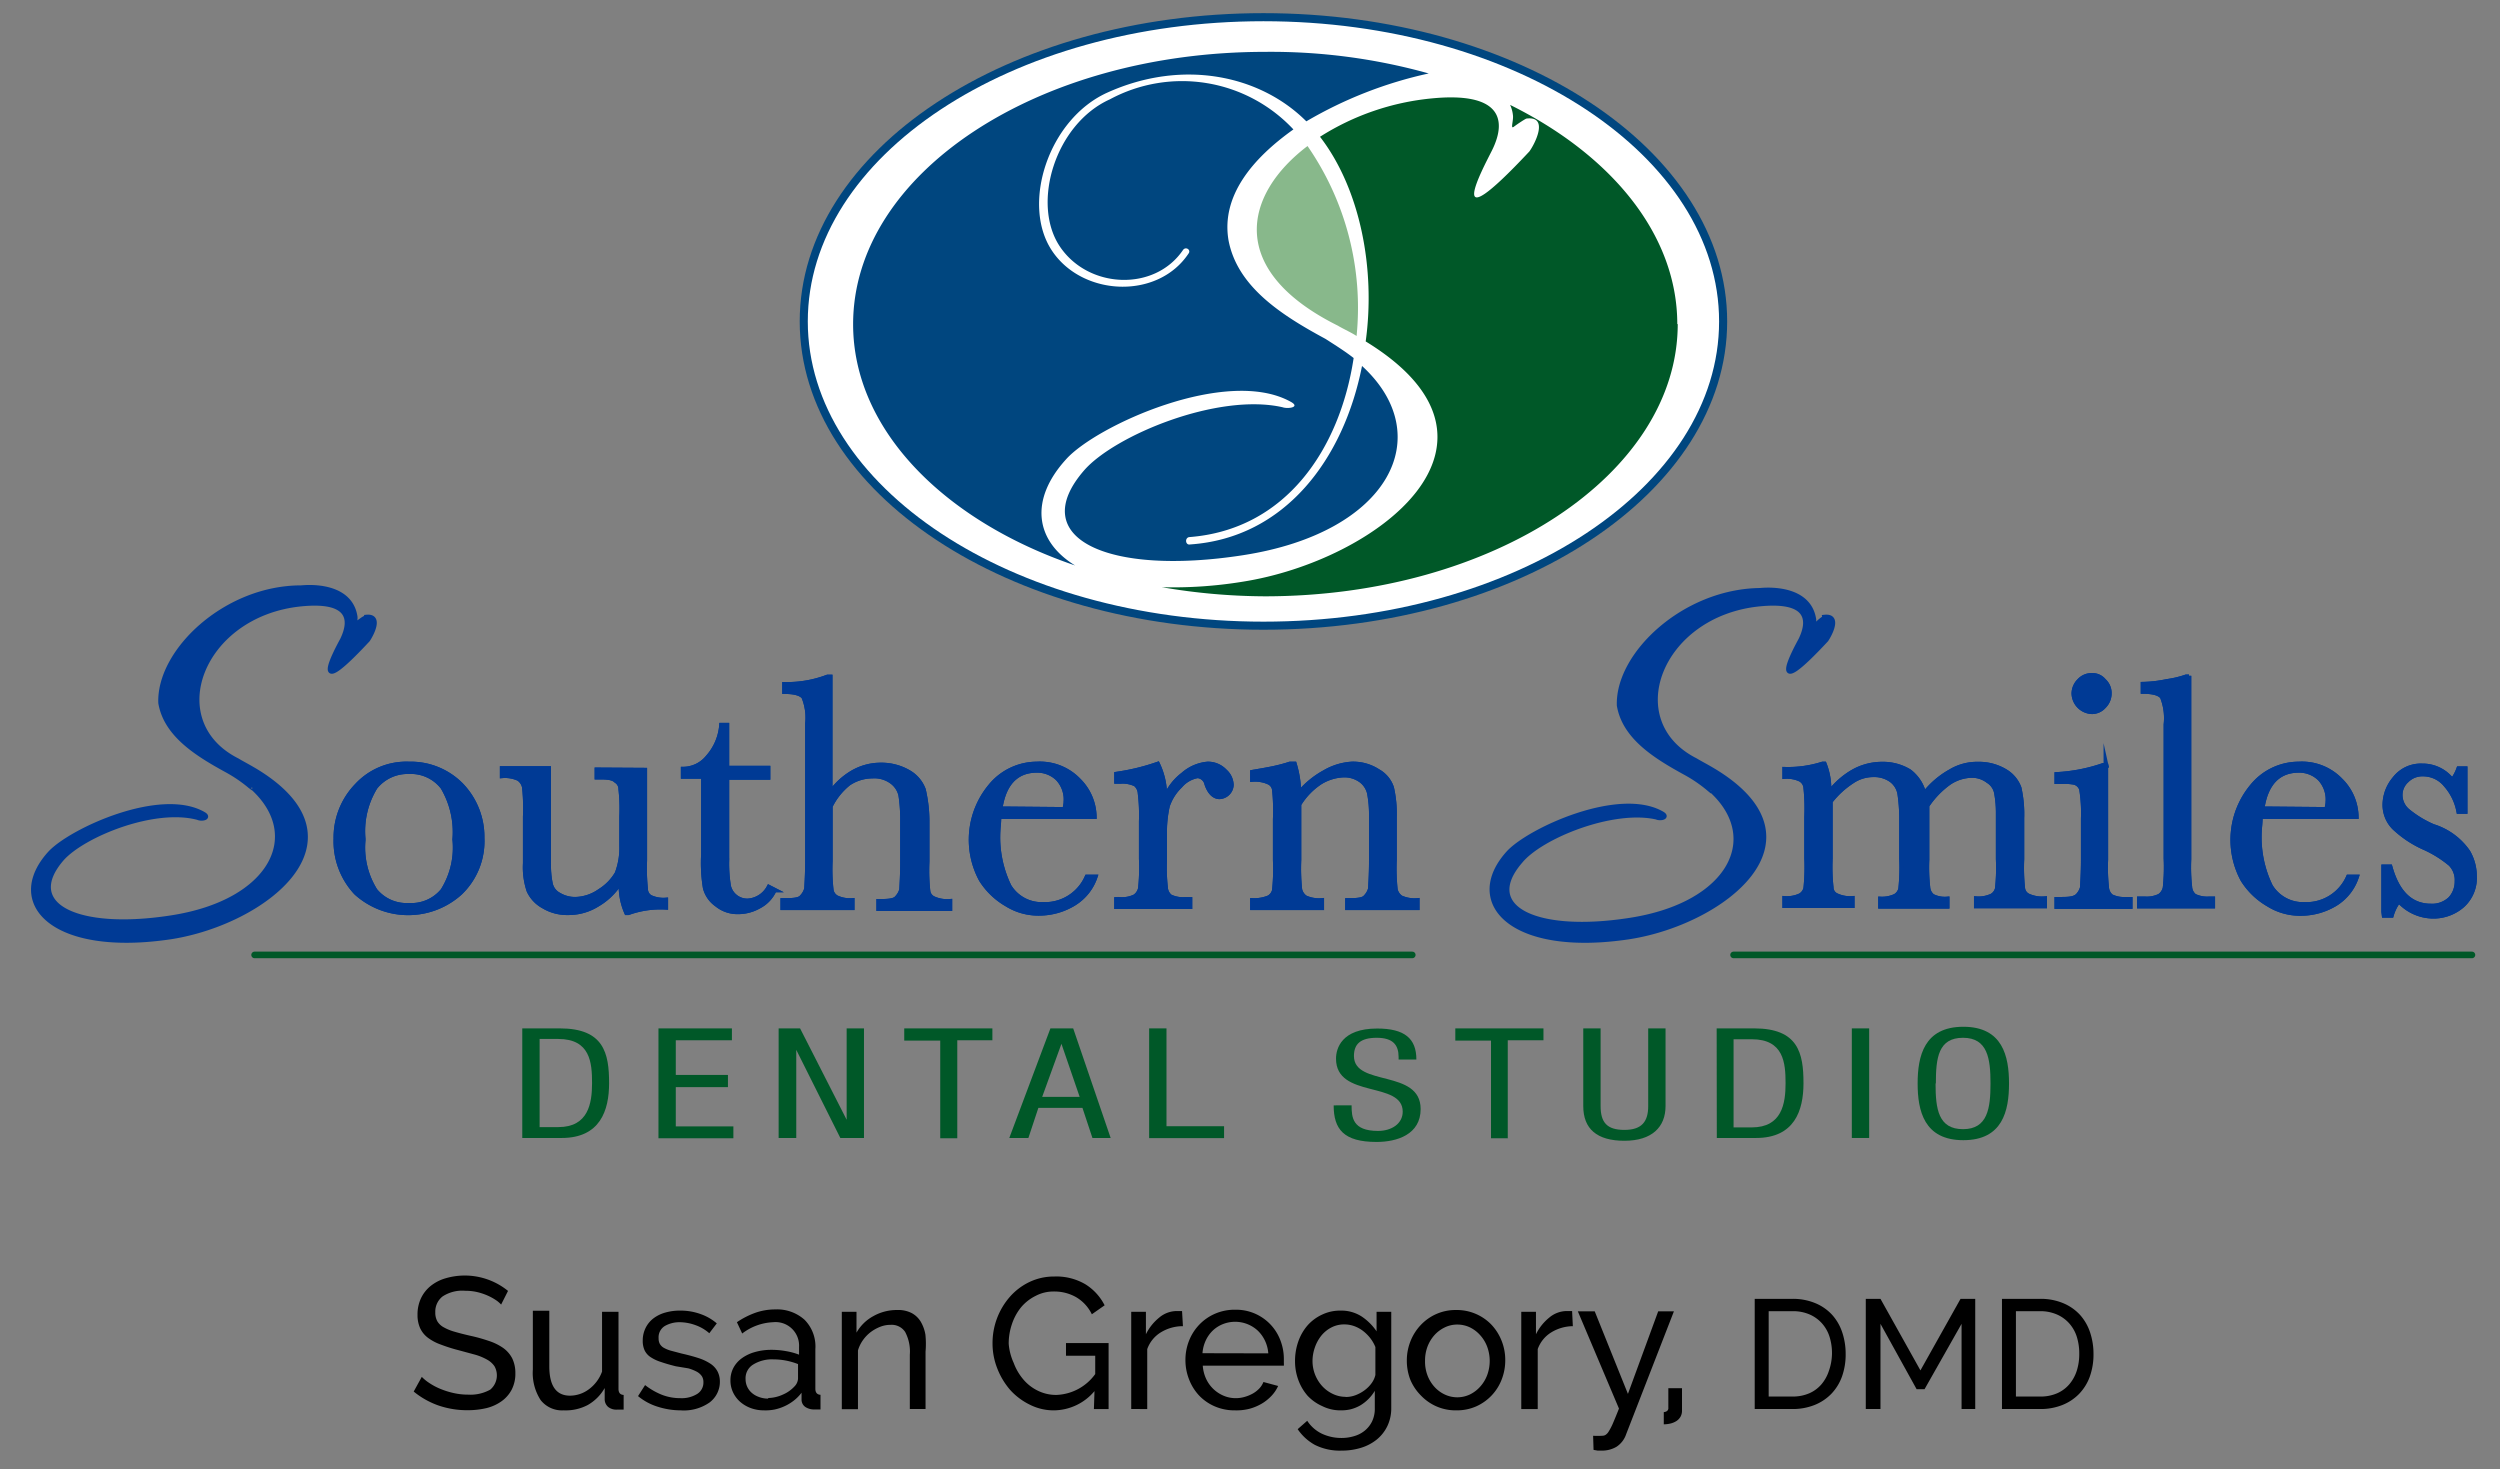 <svg id="Layer_1" data-name="Layer 1" xmlns="http://www.w3.org/2000/svg" width="170.17" height="100" viewBox="0 0 170.17 100"><rect x="0" y="0" width="170.17" height="100" fill="#808080" stroke="none"/><defs><style>.cls-1{fill:#fff;}.cls-2,.cls-6{fill:none;}.cls-2{stroke:#00467f;stroke-width:0.55px;}.cls-3{fill:#005828;}.cls-4{fill:#88b88b;}.cls-5{fill:#00467f;}.cls-6{stroke:#005828;stroke-linecap:round;stroke-width:0.45px;}.cls-7,.cls-8{fill:#003a95;stroke:#003a95;stroke-width:0.31px;}.cls-7{stroke-miterlimit:6.69;}.cls-8{stroke-miterlimit:10;}</style></defs><title>Artboard 1</title><path class="cls-1" d="M86,42.59c17.29,0,31.29-9.27,31.29-20.71S103.29,1.17,86,1.17,54.71,10.43,54.71,21.88,68.77,42.59,86,42.59Z"/><path class="cls-2" d="M86,42.59c17.29,0,31.29-9.27,31.29-20.71S103.29,1.17,86,1.17,54.71,10.43,54.71,21.88,68.77,42.59,86,42.59Z"/><path class="cls-3" d="M114.17,22.07c0-6.1-4.48-11.51-11.38-14.93a2.2,2.2,0,0,1,.19.68c.06.37-.19,1,.06.81s.81-.56.87-.56c1.55-.19.56,1.74.19,2.24-6,6.41-3.17,1.18-2.55-.06,1.12-2.24.44-4-4.11-3.55a17.25,17.25,0,0,0-7.59,2.61c2.74,3.55,3.79,9,3.11,13.93,11.26,6.9.75,14.93-8.4,16.36a29.22,29.22,0,0,1-5.47.37,42.05,42.05,0,0,0,7,.62c15.55,0,28.11-8.33,28.11-18.54Z"/><path class="cls-4" d="M91.1,22.19c.44.25.87.44,1.24.68A19.34,19.34,0,0,0,89,9.94c-4.35,3.3-5.54,8.46,2.11,12.25Z"/><path class="cls-5" d="M97.25,5A39.82,39.82,0,0,0,86.12,3.53c-15.49,0-28.05,8.27-28.05,18.54,0,7.15,6.16,13.37,15.11,16.42-2.74-1.68-3.11-4.48-.62-7.22,2.05-2.3,10.95-6.34,15.3-3.92.68.37-.19.5-.56.37-4.42-1-11.44,1.93-13.5,4.29-4,4.6,1.55,7.22,10.82,5.78,10-1.55,13.25-8.15,8.09-12.88C91.47,31.21,87.49,36.62,81,37.06c-.31.06-.37-.44-.06-.5,6.59-.5,10.26-6,11.2-12.19-.56-.44-1.24-.87-1.93-1.31-3-1.62-6-3.55-6.59-6.72-.5-3,1.62-5.54,4.42-7.53A10.37,10.37,0,0,0,75.55,6.76c-3.73,1.68-5.35,7.09-3.42,10s6.47,3.11,8.4.25c.19-.25.56,0,.37.25-2.11,3.17-7.28,2.92-9.33-.25s-.19-8.89,3.79-10.7C80.46,4,85.75,5.09,88.92,8.26A28.38,28.38,0,0,1,97.25,5Z"/><path class="cls-3" d="M35.55,70H38.1c3,0,3.36,1.68,3.36,3.73,0,1.87-.62,3.73-3.23,3.73H35.55Zm1.18,6.72H38c2.05,0,2.3-1.62,2.3-3s-.12-3-2.3-3H36.73Z"/><path class="cls-3" d="M44.82,70h5v.81H46v2.36h3.55V74H46v2.67h3.92v.81h-5.1Z"/><path class="cls-3" d="M52.91,70h1.55l3.17,6.22h0V70h1.18v7.46H57.2l-3-6h0v6H53V70Z"/><path class="cls-3" d="M65.16,77.48H64V70.83H61.55V70h6v.81H65.16Z"/><path class="cls-3" d="M71.5,70h1.55l2.55,7.46H74.36l-.68-2.05h-3l-.68,2.05H68.7Zm-.56,4.66h2.55l-1.24-3.61h0Z"/><path class="cls-3" d="M78.22,70H79.4v6.66h3.92v.81h-5.1Z"/><path class="cls-3" d="M95.2,71.95c0-.81-.37-1.31-1.49-1.31s-1.55.44-1.55,1.24c0,2.11,4.54.87,4.54,3.61,0,1.74-1.62,2.24-3,2.24-2.24,0-2.92-.87-2.92-2.49H92c0,.81.06,1.74,1.8,1.74.93,0,1.68-.5,1.68-1.31,0-2.11-4.54-.87-4.54-3.61,0-.68.37-2.05,2.8-2.05,1.87,0,2.67.68,2.67,2.11H95.2Z"/><path class="cls-3" d="M102.67,77.48h-1.18V70.83H99.06V70h6v.81h-2.43v6.66Z"/><path class="cls-3" d="M107.77,70h1.18v5.29c0,1.12.44,1.62,1.62,1.62s1.62-.56,1.62-1.62V70h1.18v5.29c0,1.43-.93,2.36-2.8,2.36s-2.8-.81-2.8-2.36Z"/><path class="cls-3" d="M116.85,70h2.55c3,0,3.36,1.68,3.36,3.73,0,1.87-.62,3.73-3.23,3.73h-2.67ZM118,76.74h1.24c2.05,0,2.3-1.62,2.3-3s-.12-3-2.3-3H118Z"/><path class="cls-3" d="M126.05,70h1.18v7.46h-1.18Z"/><path class="cls-3" d="M136.75,73.75c0,1.87-.44,3.86-3.11,3.86s-3.11-2-3.11-3.86.44-3.86,3.11-3.86S136.75,71.89,136.75,73.75Zm-5,0c0,1.74.19,3.11,1.87,3.11s1.87-1.43,1.87-3.11-.19-3.11-1.87-3.11S131.77,72,131.77,73.75Z"/><path class="cls-6" d="M17.33,65H96.13M118,65h50.26"/><path class="cls-7" d="M22.86,57.08a5.08,5.08,0,0,1,1.43-3.61A4.6,4.6,0,0,1,27.84,52a4.83,4.83,0,0,1,3.55,1.43,5.08,5.08,0,0,1,1.43,3.61,4.87,4.87,0,0,1-1.49,3.73,5.28,5.28,0,0,1-7.09,0A5.12,5.12,0,0,1,22.86,57.08Zm1.87.06a5.51,5.51,0,0,0,.81,3.48,2.76,2.76,0,0,0,2.3,1,2.76,2.76,0,0,0,2.3-1,5.51,5.51,0,0,0,.81-3.48,6,6,0,0,0-.81-3.55,2.73,2.73,0,0,0-2.3-1.06,2.81,2.81,0,0,0-2.3,1.06A5.72,5.72,0,0,0,24.73,57.15Z"/><path class="cls-7" d="M43.89,52.42v6.16a13.2,13.2,0,0,0,.06,1.93.65.65,0,0,0,.31.56,2.13,2.13,0,0,0,1.06.19v.5a6.46,6.46,0,0,0-2.55.37h-.12a4.54,4.54,0,0,1-.37-2.18,4.47,4.47,0,0,1-1.62,1.62,3.7,3.7,0,0,1-2,.56A3.08,3.08,0,0,1,37,61.69a2.3,2.3,0,0,1-1-1.06,5,5,0,0,1-.25-1.87V55.59a13.75,13.75,0,0,0-.06-2A.91.91,0,0,0,35.3,53a2.25,2.25,0,0,0-1.12-.19v-.5h3.17v6.47a6.33,6.33,0,0,0,.12,1.37,1.11,1.11,0,0,0,.56.75,2.15,2.15,0,0,0,1.12.31,3,3,0,0,0,1.68-.56A3.46,3.46,0,0,0,42,59.45a4.82,4.82,0,0,0,.31-1.87v-2a12.18,12.18,0,0,0-.06-1.87.65.65,0,0,0-.31-.56c-.19-.19-.5-.25-1.06-.25h-.25v-.5Z"/><path class="cls-7" d="M52.28,52.92h-2.8v5.66a9.43,9.43,0,0,0,.12,1.74,1.3,1.3,0,0,0,1.31,1,1.75,1.75,0,0,0,1.43-.93l.37.19a2.31,2.31,0,0,1-1.06,1.12,2.89,2.89,0,0,1-1.43.37,2.22,2.22,0,0,1-1.43-.5A2,2,0,0,1,48,60.44a10.49,10.49,0,0,1-.12-2.3V52.85H46.5v-.5a2.17,2.17,0,0,0,1.68-.81,3.71,3.71,0,0,0,.93-2.18h.37v2.92h2.8Z"/><path class="cls-7" d="M56.51,54a4.8,4.8,0,0,1,1.55-1.43,3.8,3.8,0,0,1,1.87-.5,3.69,3.69,0,0,1,1.93.5,2.29,2.29,0,0,1,1,1.18,9.45,9.45,0,0,1,.25,2.3v2.61a13.23,13.23,0,0,0,.06,2,.65.65,0,0,0,.37.5,2.25,2.25,0,0,0,1.12.19v.5H59.81v-.5H60c.56,0,.93-.06,1.06-.25a1.27,1.27,0,0,0,.31-.56c0-.19.06-.87.06-1.87v-2.8a11.2,11.2,0,0,0-.12-1.74,1.57,1.57,0,0,0-.62-.93,2,2,0,0,0-1.31-.37,2.92,2.92,0,0,0-1.62.5,4.57,4.57,0,0,0-1.24,1.55v3.73a12.7,12.7,0,0,0,.06,1.93.71.71,0,0,0,.37.56,2.13,2.13,0,0,0,1.06.19v.5H53.28v-.5h.25c.56,0,.93-.06,1.06-.25a1.27,1.27,0,0,0,.31-.56c0-.19.06-.87.06-1.87V49.25a3.74,3.74,0,0,0-.25-1.8q-.28-.37-1.31-.37v-.5a7.72,7.72,0,0,0,2.92-.5h.19Z"/><path class="cls-7" d="M74.49,55.59H68c0,.44-.06.81-.06,1a7.62,7.62,0,0,0,.75,3.73,2.58,2.58,0,0,0,2.3,1.24,3.12,3.12,0,0,0,3-1.87h.56a3.41,3.41,0,0,1-1.43,1.8,4.54,4.54,0,0,1-2.36.68,4.06,4.06,0,0,1-2.24-.62,5,5,0,0,1-1.74-1.68,5.71,5.71,0,0,1,.62-6.34A4.1,4.1,0,0,1,70.57,52a3.66,3.66,0,0,1,2.86,1.12A3.57,3.57,0,0,1,74.49,55.59Zm-2-.5c0-.19.06-.31.06-.5A2.07,2.07,0,0,0,72,53a2,2,0,0,0-1.43-.56c-1.37,0-2.24.87-2.49,2.61Z"/><path class="cls-7" d="M79.28,54.41a3.73,3.73,0,0,1,1.24-1.68A2.93,2.93,0,0,1,82.2,52a1.59,1.59,0,0,1,1.18.5,1.3,1.3,0,0,1,.44.93.85.85,0,0,1-.81.81c-.37,0-.68-.31-.87-.87a.7.7,0,0,0-.62-.56,2,2,0,0,0-1.18.68,3.37,3.37,0,0,0-.87,1.37,8.27,8.27,0,0,0-.19,2v1.68a12.18,12.18,0,0,0,.06,1.87.86.86,0,0,0,.31.62,2,2,0,0,0,1,.19H81v.5H76v-.5h.25a2,2,0,0,0,1-.19.91.91,0,0,0,.37-.56,13.23,13.23,0,0,0,.06-2V55.9A12.18,12.18,0,0,0,77.6,54a.86.86,0,0,0-.31-.62,2,2,0,0,0-1-.19H76v-.5a14.76,14.76,0,0,0,2.8-.68A5,5,0,0,1,79.28,54.41Z"/><path class="cls-7" d="M87.8,52h.31A7.32,7.32,0,0,1,88.42,54a6.09,6.09,0,0,1,1.74-1.43A4.19,4.19,0,0,1,92,52a3.1,3.1,0,0,1,1.8.5,2,2,0,0,1,.93,1.12,7.93,7.93,0,0,1,.19,2v2.92a13.74,13.74,0,0,0,.06,2,.91.91,0,0,0,.37.56,2.25,2.25,0,0,0,1.12.19v.5H91.72v-.5h.19c.56,0,.93-.06,1.06-.25a1.27,1.27,0,0,0,.31-.56c0-.19.06-.87.06-1.87v-3A8,8,0,0,0,93.21,54a1.51,1.51,0,0,0-.56-.87,1.91,1.91,0,0,0-1.18-.37,3.26,3.26,0,0,0-1.62.5,4.73,4.73,0,0,0-1.43,1.49v3.79a13.74,13.74,0,0,0,.06,2,.91.91,0,0,0,.37.56,2.25,2.25,0,0,0,1.12.19v.5H85.25v-.5a2.6,2.6,0,0,0,1.12-.19.77.77,0,0,0,.37-.5,13.77,13.77,0,0,0,.06-2.05v-2.8a13.23,13.23,0,0,0-.06-2,.65.65,0,0,0-.37-.5,2.25,2.25,0,0,0-1.12-.19v-.5C86.06,52.42,86.93,52.29,87.8,52Z"/><path class="cls-8" d="M22.86,57.08a5.08,5.08,0,0,1,1.43-3.61A4.6,4.6,0,0,1,27.84,52a4.83,4.83,0,0,1,3.55,1.43,5.08,5.08,0,0,1,1.43,3.61,4.87,4.87,0,0,1-1.49,3.73,5.28,5.28,0,0,1-7.09,0A5.12,5.12,0,0,1,22.86,57.08Zm1.87.06a5.51,5.51,0,0,0,.81,3.48,2.76,2.76,0,0,0,2.3,1,2.76,2.76,0,0,0,2.3-1,5.51,5.51,0,0,0,.81-3.48,6,6,0,0,0-.81-3.55,2.73,2.73,0,0,0-2.3-1.06,2.81,2.81,0,0,0-2.3,1.06A5.72,5.72,0,0,0,24.73,57.15Z"/><path class="cls-8" d="M43.89,52.42v6.16a13.2,13.2,0,0,0,.06,1.93.65.65,0,0,0,.31.56,2.13,2.13,0,0,0,1.06.19v.5a6.46,6.46,0,0,0-2.55.37h-.12a4.54,4.54,0,0,1-.37-2.18,4.47,4.47,0,0,1-1.62,1.62,3.7,3.7,0,0,1-2,.56A3.08,3.08,0,0,1,37,61.69a2.3,2.3,0,0,1-1-1.06,5,5,0,0,1-.25-1.87V55.59a13.75,13.75,0,0,0-.06-2A.91.91,0,0,0,35.3,53a2.25,2.25,0,0,0-1.12-.19v-.5h3.17v6.47a6.33,6.33,0,0,0,.12,1.37,1.11,1.11,0,0,0,.56.75,2.15,2.15,0,0,0,1.12.31,3,3,0,0,0,1.68-.56A3.46,3.46,0,0,0,42,59.45a4.82,4.82,0,0,0,.31-1.87v-2a12.18,12.18,0,0,0-.06-1.87.65.65,0,0,0-.31-.56c-.19-.19-.5-.25-1.06-.25h-.25v-.5Z"/><path class="cls-8" d="M52.28,52.92h-2.8v5.66a9.43,9.43,0,0,0,.12,1.74,1.3,1.3,0,0,0,1.31,1,1.75,1.75,0,0,0,1.43-.93l.37.19a2.31,2.31,0,0,1-1.06,1.12,2.89,2.89,0,0,1-1.43.37,2.22,2.22,0,0,1-1.43-.5A2,2,0,0,1,48,60.44a10.49,10.49,0,0,1-.12-2.3V52.85H46.5v-.5a2.17,2.17,0,0,0,1.68-.81,3.71,3.71,0,0,0,.93-2.18h.37v2.92h2.8Z"/><path class="cls-8" d="M56.51,54a4.8,4.8,0,0,1,1.55-1.43,3.8,3.8,0,0,1,1.87-.5,3.69,3.69,0,0,1,1.93.5,2.29,2.29,0,0,1,1,1.18,9.45,9.45,0,0,1,.25,2.3v2.61a13.23,13.23,0,0,0,.06,2,.65.65,0,0,0,.37.5,2.25,2.25,0,0,0,1.12.19v.5H59.81v-.5H60c.56,0,.93-.06,1.06-.25a1.27,1.27,0,0,0,.31-.56c0-.19.06-.87.06-1.87v-2.8a11.2,11.2,0,0,0-.12-1.74,1.57,1.57,0,0,0-.62-.93,2,2,0,0,0-1.31-.37,2.92,2.92,0,0,0-1.62.5,4.57,4.57,0,0,0-1.24,1.55v3.73a12.7,12.7,0,0,0,.06,1.93.71.71,0,0,0,.37.56,2.13,2.13,0,0,0,1.06.19v.5H53.28v-.5h.25c.56,0,.93-.06,1.06-.25a1.27,1.27,0,0,0,.31-.56c0-.19.06-.87.06-1.87V49.25a3.74,3.74,0,0,0-.25-1.8q-.28-.37-1.31-.37v-.5a7.72,7.72,0,0,0,2.92-.5h.19Z"/><path class="cls-8" d="M74.49,55.59H68c0,.44-.06.81-.06,1a7.62,7.62,0,0,0,.75,3.73,2.58,2.58,0,0,0,2.3,1.24,3.12,3.12,0,0,0,3-1.87h.56a3.41,3.41,0,0,1-1.43,1.8,4.54,4.54,0,0,1-2.36.68,4.06,4.06,0,0,1-2.24-.62,5,5,0,0,1-1.74-1.68,5.71,5.71,0,0,1,.62-6.34A4.1,4.1,0,0,1,70.57,52a3.66,3.66,0,0,1,2.86,1.12A3.57,3.57,0,0,1,74.49,55.59Zm-2-.5c0-.19.06-.31.06-.5A2.07,2.07,0,0,0,72,53a2,2,0,0,0-1.43-.56c-1.37,0-2.24.87-2.49,2.61Z"/><path class="cls-8" d="M79.28,54.41a3.73,3.73,0,0,1,1.24-1.68A2.93,2.93,0,0,1,82.2,52a1.59,1.59,0,0,1,1.18.5,1.3,1.3,0,0,1,.44.93.85.85,0,0,1-.81.81c-.37,0-.68-.31-.87-.87a.7.7,0,0,0-.62-.56,2,2,0,0,0-1.18.68,3.37,3.37,0,0,0-.87,1.37,8.27,8.27,0,0,0-.19,2v1.68a12.18,12.18,0,0,0,.06,1.87.86.86,0,0,0,.31.62,2,2,0,0,0,1,.19H81v.5H76v-.5h.25a2,2,0,0,0,1-.19.91.91,0,0,0,.37-.56,13.23,13.23,0,0,0,.06-2V55.9A12.18,12.18,0,0,0,77.6,54a.86.86,0,0,0-.31-.62,2,2,0,0,0-1-.19H76v-.5a14.76,14.76,0,0,0,2.8-.68A5,5,0,0,1,79.28,54.41Z"/><path class="cls-8" d="M87.8,52h.31A7.32,7.32,0,0,1,88.42,54a6.09,6.09,0,0,1,1.74-1.43A4.19,4.19,0,0,1,92,52a3.1,3.1,0,0,1,1.8.5,2,2,0,0,1,.93,1.12,7.93,7.93,0,0,1,.19,2v2.92a13.74,13.74,0,0,0,.06,2,.91.91,0,0,0,.37.56,2.25,2.25,0,0,0,1.12.19v.5H91.72v-.5h.19c.56,0,.93-.06,1.06-.25a1.27,1.27,0,0,0,.31-.56c0-.19.06-.87.06-1.87v-3A8,8,0,0,0,93.21,54a1.51,1.51,0,0,0-.56-.87,1.91,1.91,0,0,0-1.18-.37,3.26,3.26,0,0,0-1.62.5,4.73,4.73,0,0,0-1.43,1.49v3.79a13.74,13.74,0,0,0,.06,2,.91.91,0,0,0,.37.56,2.25,2.25,0,0,0,1.12.19v.5H85.25v-.5a2.6,2.6,0,0,0,1.12-.19.77.77,0,0,0,.37-.5,13.77,13.77,0,0,0,.06-2.05v-2.8a13.23,13.23,0,0,0-.06-2,.65.65,0,0,0-.37-.5,2.25,2.25,0,0,0-1.12-.19v-.5C86.06,52.42,86.93,52.29,87.8,52Z"/><path class="cls-8" d="M24.92,42c1.06-.12.37,1.18.12,1.55-4.11,4.42-2.18.81-1.74,0,.75-1.55.31-2.74-2.8-2.43-6.84.68-9.58,8-4.35,10.64.31.19.68.37,1.31.75,7.71,4.73.5,10.26-5.78,11.26C3.58,65,.35,61.44,3.4,58.08c1.43-1.55,7.53-4.35,10.45-2.67.44.25-.12.37-.37.25-3-.81-7.84,1.18-9.27,2.8-2.74,3.17,1.06,5,7.46,4,6.84-1.06,9.08-5.6,5.54-8.83,0,0,.12.12-.19-.12a9.73,9.73,0,0,0-1.55-1.06c-2.05-1.12-4.17-2.43-4.54-4.6C10.8,44.33,15.34,40,20.5,40c1.31-.12,3.36.12,3.67,1.93.06.25-.12.68.06.56s.56-.44.68-.44Z"/><path class="cls-7" d="M124.06,52h.12a4.61,4.61,0,0,1,.31,2,5.39,5.39,0,0,1,1.68-1.49,4,4,0,0,1,1.93-.5,3.47,3.47,0,0,1,1.87.5,2.72,2.72,0,0,1,1,1.55,5.89,5.89,0,0,1,1.8-1.55,3.51,3.51,0,0,1,1.87-.5,3.47,3.47,0,0,1,1.87.5,2.21,2.21,0,0,1,.93,1.12,8.15,8.15,0,0,1,.19,2.05v2.8a13.23,13.23,0,0,0,.06,2,.65.65,0,0,0,.37.5,2.25,2.25,0,0,0,1.12.19v.5h-4.66v-.5a2.13,2.13,0,0,0,1.06-.19.77.77,0,0,0,.37-.5,13.23,13.23,0,0,0,.06-2V55.4a7.55,7.55,0,0,0-.12-1.43,1.22,1.22,0,0,0-.56-.81,1.79,1.79,0,0,0-1.18-.37,2.85,2.85,0,0,0-1.49.5,6,6,0,0,0-1.49,1.55v3.67a12.18,12.18,0,0,0,.06,1.87.86.86,0,0,0,.31.62,1.86,1.86,0,0,0,1,.19v.5H128v-.5A2.13,2.13,0,0,0,129,61a.77.77,0,0,0,.37-.5,13.77,13.77,0,0,0,.06-2.05V55.84a11.49,11.49,0,0,0-.12-1.8,1.47,1.47,0,0,0-.56-.93,2,2,0,0,0-1.24-.37,2.56,2.56,0,0,0-1.43.44,6,6,0,0,0-1.49,1.37v3.92a12.7,12.7,0,0,0,.06,1.93.6.6,0,0,0,.37.56,2.13,2.13,0,0,0,1.06.19v.5h-4.6v-.5a2.13,2.13,0,0,0,1.06-.19.77.77,0,0,0,.37-.5,13.77,13.77,0,0,0,.06-2.05v-2.8a13.74,13.74,0,0,0-.06-2,.71.71,0,0,0-.37-.56,2.13,2.13,0,0,0-1.06-.19v-.5A7.73,7.73,0,0,0,124.06,52Z"/><path class="cls-7" d="M143.34,52v6.53a12.18,12.18,0,0,0,.06,1.87.86.86,0,0,0,.31.62,2,2,0,0,0,1,.19H145v.5h-5v-.5h.37c.56,0,.87-.06,1.06-.25a1.27,1.27,0,0,0,.31-.56c0-.19.06-.87.06-1.87V55.71a10.21,10.21,0,0,0-.12-2,.74.74,0,0,0-.44-.44,3.3,3.3,0,0,0-.87-.06H140v-.5a11.36,11.36,0,0,0,3.17-.62h.19Zm-2.18-4.79a1.23,1.23,0,0,1,.37-.87,1.13,1.13,0,0,1,.87-.37,1,1,0,0,1,.81.37,1.13,1.13,0,0,1,.37.87,1.23,1.23,0,0,1-.37.87,1.09,1.09,0,0,1-.81.37,1.28,1.28,0,0,1-1.24-1.24Z"/><path class="cls-7" d="M149,46v12.5a12.18,12.18,0,0,0,.06,1.87.86.86,0,0,0,.31.62,2,2,0,0,0,1,.19h.25v.5h-5v-.5H146a2,2,0,0,0,1-.19.91.91,0,0,0,.37-.56,13.23,13.23,0,0,0,.06-2V49.31a3.89,3.89,0,0,0-.25-1.87q-.28-.37-1.31-.37v-.5a8.59,8.59,0,0,0,1.62-.19,6.68,6.68,0,0,0,1.31-.31H149Z"/><path class="cls-7" d="M160.39,55.59h-6.53c0,.44-.06.81-.06,1a7.62,7.62,0,0,0,.75,3.73,2.58,2.58,0,0,0,2.3,1.24,3.12,3.12,0,0,0,3-1.87h.56A3.41,3.41,0,0,1,159,61.5a4.54,4.54,0,0,1-2.36.68,4.06,4.06,0,0,1-2.24-.62,5,5,0,0,1-1.74-1.68,5.71,5.71,0,0,1,.62-6.34A4.1,4.1,0,0,1,156.47,52a3.66,3.66,0,0,1,2.86,1.12A3.57,3.57,0,0,1,160.39,55.59Zm-2-.5c0-.19.06-.31.06-.5A2.07,2.07,0,0,0,157.9,53a2,2,0,0,0-1.43-.56c-1.37,0-2.24.87-2.49,2.61Z"/><path class="cls-7" d="M162.25,62.06V59h.44c.5,1.8,1.43,2.67,2.8,2.67a1.78,1.78,0,0,0,1.31-.5,1.74,1.74,0,0,0,.44-1.18,1.55,1.55,0,0,0-.44-1.18,7.68,7.68,0,0,0-1.8-1.12,7.29,7.29,0,0,1-2.05-1.37,2.2,2.2,0,0,1-.62-1.62A2.8,2.8,0,0,1,163,53a2.25,2.25,0,0,1,1.87-.87,2.53,2.53,0,0,1,2.05,1,2.87,2.87,0,0,0,.44-.81h.44v2.92h-.44a3.77,3.77,0,0,0-.87-1.8,2,2,0,0,0-1.55-.75,1.5,1.5,0,0,0-1.12.44,1.32,1.32,0,0,0-.44,1,1.42,1.42,0,0,0,.5,1.06,7.25,7.25,0,0,0,1.74,1.06A4.49,4.49,0,0,1,168,58a3.33,3.33,0,0,1,.44,1.62,2.54,2.54,0,0,1-.81,2,3,3,0,0,1-2.05.75,3.18,3.18,0,0,1-2.3-1.06,3,3,0,0,0-.5,1h-.5Z"/><path class="cls-8" d="M124.06,52h.12a4.61,4.61,0,0,1,.31,2,5.39,5.39,0,0,1,1.68-1.49,4,4,0,0,1,1.93-.5,3.47,3.47,0,0,1,1.87.5,2.72,2.72,0,0,1,1,1.55,5.89,5.89,0,0,1,1.8-1.55,3.51,3.51,0,0,1,1.87-.5,3.47,3.47,0,0,1,1.87.5,2.21,2.21,0,0,1,.93,1.12,8.15,8.15,0,0,1,.19,2.05v2.8a13.23,13.23,0,0,0,.06,2,.65.65,0,0,0,.37.5,2.25,2.25,0,0,0,1.12.19v.5h-4.66v-.5a2.13,2.13,0,0,0,1.06-.19.77.77,0,0,0,.37-.5,13.23,13.23,0,0,0,.06-2V55.4a7.55,7.55,0,0,0-.12-1.43,1.22,1.22,0,0,0-.56-.81,1.79,1.79,0,0,0-1.18-.37,2.85,2.85,0,0,0-1.49.5,6,6,0,0,0-1.49,1.55v3.67a12.18,12.18,0,0,0,.06,1.87.86.86,0,0,0,.31.62,1.86,1.86,0,0,0,1,.19v.5H128v-.5A2.13,2.13,0,0,0,129,61a.77.77,0,0,0,.37-.5,13.77,13.77,0,0,0,.06-2.05V55.84a11.49,11.49,0,0,0-.12-1.8,1.47,1.47,0,0,0-.56-.93,2,2,0,0,0-1.24-.37,2.56,2.56,0,0,0-1.43.44,6,6,0,0,0-1.49,1.37v3.92a12.7,12.7,0,0,0,.06,1.93.6.6,0,0,0,.37.56,2.13,2.13,0,0,0,1.06.19v.5h-4.6v-.5a2.13,2.13,0,0,0,1.06-.19.77.77,0,0,0,.37-.5,13.77,13.77,0,0,0,.06-2.05v-2.8a13.74,13.74,0,0,0-.06-2,.71.71,0,0,0-.37-.56,2.13,2.13,0,0,0-1.06-.19v-.5A7.73,7.73,0,0,0,124.06,52Z"/><path class="cls-8" d="M143.34,52v6.53a12.18,12.18,0,0,0,.06,1.87.86.86,0,0,0,.31.62,2,2,0,0,0,1,.19H145v.5h-5v-.5h.37c.56,0,.87-.06,1.06-.25a1.27,1.27,0,0,0,.31-.56c0-.19.06-.87.06-1.87V55.71a10.21,10.21,0,0,0-.12-2,.74.74,0,0,0-.44-.44,3.3,3.3,0,0,0-.87-.06H140v-.5a11.36,11.36,0,0,0,3.17-.62h.19Zm-2.18-4.79a1.23,1.23,0,0,1,.37-.87,1.13,1.13,0,0,1,.87-.37,1,1,0,0,1,.81.37,1.13,1.13,0,0,1,.37.87,1.23,1.23,0,0,1-.37.87,1.09,1.09,0,0,1-.81.37,1.28,1.28,0,0,1-1.24-1.24Z"/><path class="cls-8" d="M149,46v12.5a12.18,12.18,0,0,0,.06,1.87.86.86,0,0,0,.31.62,2,2,0,0,0,1,.19h.25v.5h-5v-.5H146a2,2,0,0,0,1-.19.91.91,0,0,0,.37-.56,13.23,13.23,0,0,0,.06-2V49.31a3.89,3.89,0,0,0-.25-1.87q-.28-.37-1.31-.37v-.5a8.59,8.59,0,0,0,1.62-.19,6.68,6.68,0,0,0,1.31-.31H149Z"/><path class="cls-8" d="M160.39,55.59h-6.53c0,.44-.06.81-.06,1a7.62,7.62,0,0,0,.75,3.73,2.58,2.58,0,0,0,2.3,1.24,3.12,3.12,0,0,0,3-1.87h.56A3.41,3.41,0,0,1,159,61.5a4.54,4.54,0,0,1-2.36.68,4.06,4.06,0,0,1-2.24-.62,5,5,0,0,1-1.74-1.68,5.71,5.71,0,0,1,.62-6.34A4.1,4.1,0,0,1,156.47,52a3.66,3.66,0,0,1,2.86,1.12A3.57,3.57,0,0,1,160.39,55.59Zm-2-.5c0-.19.06-.31.06-.5A2.07,2.07,0,0,0,157.9,53a2,2,0,0,0-1.43-.56c-1.37,0-2.24.87-2.49,2.61Z"/><path class="cls-8" d="M162.25,62.06V59h.44c.5,1.8,1.43,2.67,2.8,2.67a1.78,1.78,0,0,0,1.31-.5,1.74,1.74,0,0,0,.44-1.18,1.55,1.55,0,0,0-.44-1.18,7.68,7.68,0,0,0-1.8-1.12,7.29,7.29,0,0,1-2.05-1.37,2.2,2.2,0,0,1-.62-1.62A2.8,2.8,0,0,1,163,53a2.25,2.25,0,0,1,1.87-.87,2.53,2.53,0,0,1,2.05,1,2.87,2.87,0,0,0,.44-.81h.44v2.92h-.44a3.77,3.77,0,0,0-.87-1.8,2,2,0,0,0-1.55-.75,1.5,1.5,0,0,0-1.12.44,1.32,1.32,0,0,0-.44,1,1.42,1.42,0,0,0,.5,1.06,7.25,7.25,0,0,0,1.74,1.06A4.49,4.49,0,0,1,168,58a3.33,3.33,0,0,1,.44,1.62,2.54,2.54,0,0,1-.81,2,3,3,0,0,1-2.05.75,3.18,3.18,0,0,1-2.3-1.06,3,3,0,0,0-.5,1h-.5Z"/><path class="cls-8" d="M124.19,42c1.06-.12.37,1.18.12,1.55-4.11,4.42-2.18.81-1.74,0,.75-1.55.31-2.74-2.8-2.43-6.84.68-9.58,8-4.35,10.64.31.19.68.37,1.31.75,7.71,4.73.5,10.26-5.78,11.26-8.09,1.24-11.32-2.36-8.27-5.72,1.43-1.55,7.53-4.35,10.45-2.67.44.25-.12.37-.37.25-3-.68-7.9,1.31-9.27,3-2.74,3.17,1.06,5,7.46,4,6.84-1.06,9.08-5.6,5.54-8.83,0,0,.12.12-.19-.12a9.73,9.73,0,0,0-1.55-1.06c-2.05-1.12-4.17-2.43-4.54-4.6-.12-3.48,4.42-7.77,9.58-7.84,1.31-.12,3.36.12,3.67,1.93.06.25-.12.68.06.56a2.53,2.53,0,0,1,.68-.62Z"/><path d="M34.11,88.8a1.9,1.9,0,0,0-.41-.34,3.68,3.68,0,0,0-.57-.3,4.07,4.07,0,0,0-.69-.22,3.64,3.64,0,0,0-.78-.08,2.44,2.44,0,0,0-1.54.39,1.31,1.31,0,0,0-.49,1.08,1.2,1.2,0,0,0,.14.61,1.14,1.14,0,0,0,.44.41,3.29,3.29,0,0,0,.74.3q.44.13,1.05.27a11,11,0,0,1,1.26.35,3.68,3.68,0,0,1,1,.49,2,2,0,0,1,.61.71,2.28,2.28,0,0,1,.21,1,2.36,2.36,0,0,1-.25,1.12,2.25,2.25,0,0,1-.69.79,3,3,0,0,1-1,.46,5.47,5.47,0,0,1-1.29.15,6,6,0,0,1-2-.32,5.53,5.53,0,0,1-1.69-.95l.55-1a3,3,0,0,0,.53.43,4.23,4.23,0,0,0,.74.39,5.38,5.38,0,0,0,.89.28,4.47,4.47,0,0,0,1,.11,2.76,2.76,0,0,0,1.5-.34A1.27,1.27,0,0,0,33.66,93a1.46,1.46,0,0,0-.5-.45,3.83,3.83,0,0,0-.82-.34l-1.11-.3A11,11,0,0,1,30,91.52a3.28,3.28,0,0,1-.87-.46,1.73,1.73,0,0,1-.53-.65,2.15,2.15,0,0,1-.18-.91,2.58,2.58,0,0,1,.24-1.14,2.4,2.4,0,0,1,.67-.84,2.93,2.93,0,0,1,1-.51,4.66,4.66,0,0,1,4.25.86Z"/><path d="M38.37,96a1.85,1.85,0,0,1-1.57-.7,3.39,3.39,0,0,1-.53-2.08v-4h1.12V93q0,2,1.41,2a2.16,2.16,0,0,0,1.29-.44,2.58,2.58,0,0,0,.89-1.2V89.29h1.12v5.25c0,.26.12.4.35.41v1l-.25,0H42a.89.89,0,0,1-.6-.18.69.69,0,0,1-.24-.49l0-.8A3.07,3.07,0,0,1,40,95.64,3.22,3.22,0,0,1,38.37,96Z"/><path d="M46.33,96a5.16,5.16,0,0,1-1.57-.25,3.89,3.89,0,0,1-1.33-.72l.48-.75a4.65,4.65,0,0,0,1.17.67,3.42,3.42,0,0,0,1.23.22,2,2,0,0,0,1.15-.29.91.91,0,0,0,.42-.8.73.73,0,0,0-.11-.41,1,1,0,0,0-.34-.3,2.88,2.88,0,0,0-.58-.23L46,93q-.6-.15-1-.29a2.77,2.77,0,0,1-.71-.33,1.15,1.15,0,0,1-.41-.46,1.52,1.52,0,0,1-.13-.66,1.92,1.92,0,0,1,.2-.88,1.85,1.85,0,0,1,.54-.65,2.42,2.42,0,0,1,.81-.39,3.59,3.59,0,0,1,1-.13,4,4,0,0,1,1.4.24,3.42,3.42,0,0,1,1.09.63l-.51.67a2.86,2.86,0,0,0-.94-.55A3.19,3.19,0,0,0,46.25,90a2,2,0,0,0-1,.26.9.9,0,0,0-.42.83.79.79,0,0,0,.08.38.72.72,0,0,0,.27.27,2.16,2.16,0,0,0,.49.2l.72.19q.66.15,1.15.31a3.3,3.3,0,0,1,.81.38,1.44,1.44,0,0,1,.48.51A1.47,1.47,0,0,1,49,94a1.76,1.76,0,0,1-.71,1.47A3.06,3.06,0,0,1,46.33,96Z"/><path d="M52,96a2.56,2.56,0,0,1-.91-.16,2.31,2.31,0,0,1-.72-.43,2,2,0,0,1-.48-.65,1.88,1.88,0,0,1-.17-.79,1.81,1.81,0,0,1,.2-.86,1.92,1.92,0,0,1,.58-.66,2.77,2.77,0,0,1,.89-.42,4.08,4.08,0,0,1,1.12-.15,5.57,5.57,0,0,1,1,.09,4.52,4.52,0,0,1,.88.24v-.53A1.6,1.6,0,0,0,52.63,90a3.7,3.7,0,0,0-2.11.77L50.16,90a5.53,5.53,0,0,1,1.28-.65,4.05,4.05,0,0,1,1.32-.22,2.8,2.8,0,0,1,2,.7,2.58,2.58,0,0,1,.74,2v2.7c0,.26.12.4.35.41v1l-.24,0H55.4a1.09,1.09,0,0,1-.55-.15.6.6,0,0,1-.29-.52l0-.47a2.8,2.8,0,0,1-.52.53,3.16,3.16,0,0,1-.62.38,3.29,3.29,0,0,1-.68.23A3.23,3.23,0,0,1,52,96Zm.28-.84a2.51,2.51,0,0,0,1-.23,2.31,2.31,0,0,0,.8-.56.82.82,0,0,0,.24-.52v-1a4.77,4.77,0,0,0-.83-.24,4.58,4.58,0,0,0-.84-.08,2.44,2.44,0,0,0-1.38.35,1.09,1.09,0,0,0-.52,1,1.23,1.23,0,0,0,.39.9,1.43,1.43,0,0,0,.47.29A1.74,1.74,0,0,0,52.3,95.2Z"/><path d="M63,95.91H61.93v-3.7a2.85,2.85,0,0,0-.32-1.55,1.1,1.1,0,0,0-1-.48,1.88,1.88,0,0,0-.69.13,2.75,2.75,0,0,0-.65.36,2.52,2.52,0,0,0-.53.55,2.33,2.33,0,0,0-.34.7v4H57.3V89.29h1v1.42a2.91,2.91,0,0,1,1.14-1.12,3.24,3.24,0,0,1,1.62-.42,2,2,0,0,1,1,.21,1.61,1.61,0,0,1,.61.58,2.59,2.59,0,0,1,.32.88A6,6,0,0,1,63,92Z"/><path d="M74.5,94.69A3.65,3.65,0,0,1,71.76,96a3.6,3.6,0,0,1-1.67-.39,4.4,4.4,0,0,1-1.33-1,5,5,0,0,1-.88-1.47,4.61,4.61,0,0,1-.32-1.7,4.78,4.78,0,0,1,1.19-3.18,4.15,4.15,0,0,1,1.33-1,3.85,3.85,0,0,1,1.67-.37,3.89,3.89,0,0,1,2.15.54,3.62,3.62,0,0,1,1.29,1.42l-.87.61a2.73,2.73,0,0,0-1.08-1.17,3,3,0,0,0-1.51-.38,2.6,2.6,0,0,0-1.24.3,3.06,3.06,0,0,0-1,.79,3.63,3.63,0,0,0-.61,1.13,4.12,4.12,0,0,0-.22,1.33A3.84,3.84,0,0,0,69,92.77a3.72,3.72,0,0,0,.66,1.13,3,3,0,0,0,1,.77,2.79,2.79,0,0,0,1.24.28,3.41,3.41,0,0,0,2.65-1.42V92.28H72.56v-.86h2.9v4.49h-1Z"/><path d="M80.52,90.27A2.87,2.87,0,0,0,79,90.7a2.2,2.2,0,0,0-.91,1.13v4.08H77V89.29h1v1.53a3.37,3.37,0,0,1,.9-1.13,1.87,1.87,0,0,1,1.19-.45h.37Z"/><path d="M84.06,96a3.37,3.37,0,0,1-1.37-.27A3.24,3.24,0,0,1,81.63,95a3.38,3.38,0,0,1-.69-1.1,3.58,3.58,0,0,1-.25-1.33,3.53,3.53,0,0,1,.25-1.32,3.35,3.35,0,0,1,.7-1.09,3.31,3.31,0,0,1,1.07-.74,3.37,3.37,0,0,1,1.37-.27,3.22,3.22,0,0,1,3.08,2.1,3.55,3.55,0,0,1,.23,1.28c0,.09,0,.18,0,.25a1.37,1.37,0,0,1,0,.18H81.87a2.57,2.57,0,0,0,.23.9A2.29,2.29,0,0,0,83.28,95a2.07,2.07,0,0,0,.82.17,2.15,2.15,0,0,0,.6-.08,2.57,2.57,0,0,0,.55-.22,1.88,1.88,0,0,0,.45-.34,1.4,1.4,0,0,0,.3-.46l1,.27a2.43,2.43,0,0,1-.45.67,3,3,0,0,1-.66.53,3.41,3.41,0,0,1-.83.35A3.56,3.56,0,0,1,84.06,96Zm2.27-3.88a2.4,2.4,0,0,0-.23-.87,2.34,2.34,0,0,0-.49-.68,2.27,2.27,0,0,0-2.37-.44,2.16,2.16,0,0,0-.69.44,2.25,2.25,0,0,0-.48.68,2.49,2.49,0,0,0-.22.86Z"/><path d="M91.26,96A2.75,2.75,0,0,1,90,95.71,3.06,3.06,0,0,1,89,95a3.42,3.42,0,0,1-.63-1.08,3.68,3.68,0,0,1-.22-1.27,4,4,0,0,1,.22-1.33,3.37,3.37,0,0,1,.63-1.1,3,3,0,0,1,1-.74,2.84,2.84,0,0,1,1.25-.27,2.55,2.55,0,0,1,1.45.41,3.73,3.73,0,0,1,1,1V89.29h1v6.54a2.8,2.8,0,0,1-.27,1.25,2.68,2.68,0,0,1-.72.91,3.2,3.2,0,0,1-1.07.56,4.42,4.42,0,0,1-1.31.19,3.79,3.79,0,0,1-1.83-.39,3.39,3.39,0,0,1-1.17-1.07l.65-.57a2.47,2.47,0,0,0,1,.88,3.13,3.13,0,0,0,1.34.29,2.93,2.93,0,0,0,.87-.13,2,2,0,0,0,.72-.38,1.88,1.88,0,0,0,.49-.63,2,2,0,0,0,.18-.9V94.67a2.86,2.86,0,0,1-1,1,2.67,2.67,0,0,1-.65.26A2.8,2.8,0,0,1,91.26,96Zm.34-.91a1.9,1.9,0,0,0,.69-.13,2.56,2.56,0,0,0,.61-.34,2.19,2.19,0,0,0,.47-.48,1.52,1.52,0,0,0,.25-.55v-1.9a2.55,2.55,0,0,0-.36-.62,2.77,2.77,0,0,0-.5-.49,2.24,2.24,0,0,0-.6-.32,2,2,0,0,0-.65-.11,1.88,1.88,0,0,0-.91.22,2.16,2.16,0,0,0-.68.57,2.7,2.7,0,0,0-.43.81,2.82,2.82,0,0,0-.15.91A2.54,2.54,0,0,0,90,94.35a2.32,2.32,0,0,0,.72.53A2,2,0,0,0,91.6,95.08Z"/><path d="M99.15,96a3.25,3.25,0,0,1-2.42-1A3.37,3.37,0,0,1,96,93.92a3.58,3.58,0,0,1-.24-1.31,3.53,3.53,0,0,1,.25-1.32,3.45,3.45,0,0,1,.69-1.09,3.28,3.28,0,0,1,1.05-.75,3.24,3.24,0,0,1,1.35-.28,3.27,3.27,0,0,1,2.42,1,3.45,3.45,0,0,1,.69,1.09,3.53,3.53,0,0,1,.25,1.32,3.58,3.58,0,0,1-.24,1.31,3.29,3.29,0,0,1-1.74,1.84A3.26,3.26,0,0,1,99.15,96ZM97,92.63a2.65,2.65,0,0,0,.17,1,2.46,2.46,0,0,0,.47.77,2.2,2.2,0,0,0,.7.52,2,2,0,0,0,1.71,0,2.25,2.25,0,0,0,.7-.53,2.46,2.46,0,0,0,.48-.79,2.8,2.8,0,0,0,0-1.93,2.46,2.46,0,0,0-.48-.79,2.24,2.24,0,0,0-.7-.53,2,2,0,0,0-.86-.19,1.92,1.92,0,0,0-.86.2,2.26,2.26,0,0,0-.7.53,2.52,2.52,0,0,0-.47.79A2.71,2.71,0,0,0,97,92.63Z"/><path d="M107.06,90.27a2.87,2.87,0,0,0-1.48.43,2.2,2.2,0,0,0-.91,1.13v4.08h-1.12V89.29h1v1.53a3.37,3.37,0,0,1,.9-1.13,1.87,1.87,0,0,1,1.19-.45h.37Z"/><path d="M108.44,97.73a5.58,5.58,0,0,0,.61,0,.47.47,0,0,0,.22-.05.69.69,0,0,0,.23-.24,4.09,4.09,0,0,0,.29-.56q.16-.37.41-1l-2.8-6.62h1.15l2.26,5.62,2.06-5.62h1.07l-3.25,8.36a1.64,1.64,0,0,1-.66.86,1.92,1.92,0,0,1-1,.26h-.28l-.28-.05Z"/><path d="M113.25,96.12a.47.47,0,0,0,.2-.06.25.25,0,0,0,.11-.25V94.49h.93V96a.84.84,0,0,1-.11.45.89.89,0,0,1-.29.29,1.37,1.37,0,0,1-.4.16,1.94,1.94,0,0,1-.44.05Z"/><path d="M119.44,95.91v-7.5H122a3.94,3.94,0,0,1,1.58.3,3.22,3.22,0,0,1,1.14.8,3.36,3.36,0,0,1,.68,1.19,4.59,4.59,0,0,1,.23,1.45,4.46,4.46,0,0,1-.25,1.55,3.33,3.33,0,0,1-.73,1.18,3.28,3.28,0,0,1-1.15.76,4,4,0,0,1-1.5.27Zm5.26-3.76a3.75,3.75,0,0,0-.17-1.17,2.51,2.51,0,0,0-.52-.91,2.42,2.42,0,0,0-.84-.6,2.8,2.8,0,0,0-1.13-.22h-1.65v5.81H122a2.82,2.82,0,0,0,1.15-.22,2.31,2.31,0,0,0,.83-.61,2.71,2.71,0,0,0,.51-.92A3.71,3.71,0,0,0,124.7,92.15Z"/><path d="M133.52,95.91v-5.8L131,94.56h-.54L128,90.11v5.8h-1v-7.5h1l2.72,4.87,2.73-4.87h1v7.5Z"/><path d="M136.27,95.91v-7.5h2.6a3.94,3.94,0,0,1,1.58.3,3.23,3.23,0,0,1,1.14.8,3.36,3.36,0,0,1,.68,1.19,4.58,4.58,0,0,1,.23,1.45,4.47,4.47,0,0,1-.25,1.55,3.32,3.32,0,0,1-.73,1.18,3.28,3.28,0,0,1-1.15.76,4,4,0,0,1-1.5.27Zm5.26-3.76a3.75,3.75,0,0,0-.17-1.17,2.52,2.52,0,0,0-.52-.91,2.42,2.42,0,0,0-.84-.6,2.8,2.8,0,0,0-1.13-.22h-1.65v5.81h1.65a2.82,2.82,0,0,0,1.15-.22,2.3,2.3,0,0,0,.83-.61,2.7,2.7,0,0,0,.51-.92A3.71,3.71,0,0,0,141.53,92.15Z"/></svg>